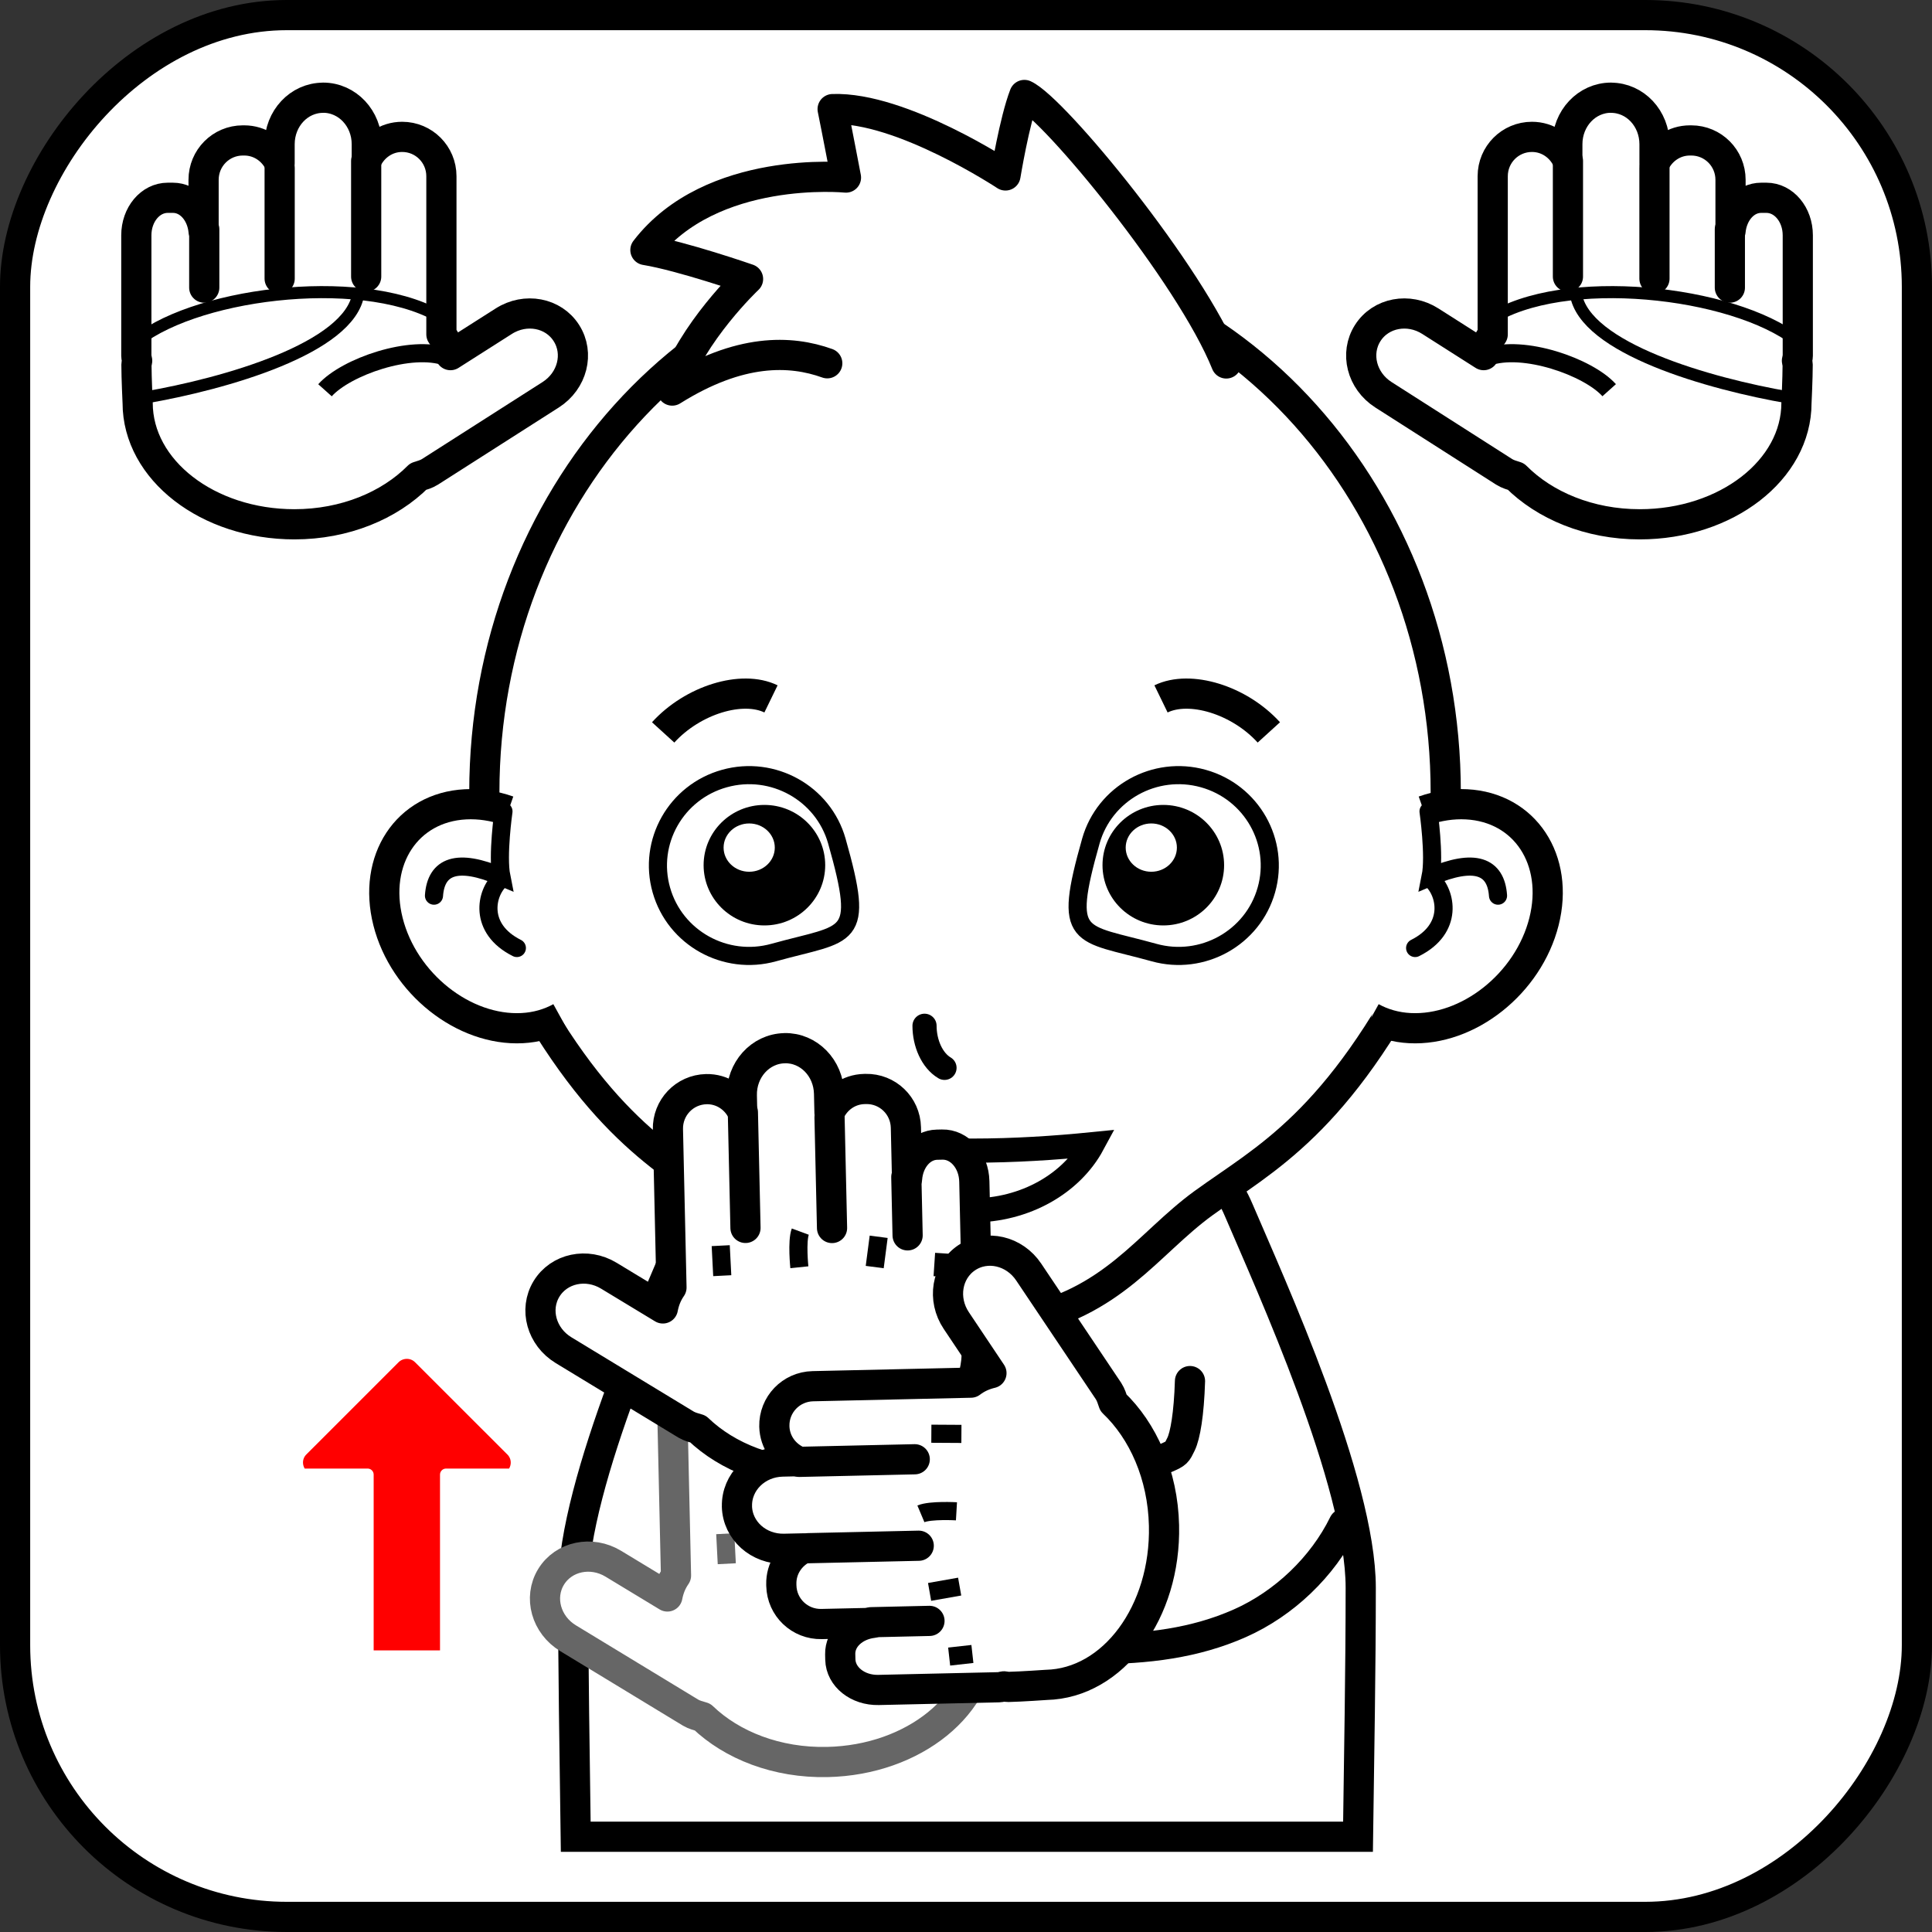 <?xml version="1.0" encoding="UTF-8" standalone="no"?>
<svg
   xmlns:dc="http://purl.org/dc/elements/1.1/"
   xmlns:cc="http://creativecommons.org/ns#"
   xmlns:rdf="http://www.w3.org/1999/02/22-rdf-syntax-ns#"
   xmlns:svg="http://www.w3.org/2000/svg"
   xmlns="http://www.w3.org/2000/svg"
   viewBox="0 0 32 32"
   version="1.1"
   id="SVGRoot"
   height="100%"
   width="100%">
  <rect x="0" y="0" width="32" height="32" fill="#333333" stroke="none"/>
  <defs
     id="defs6229" />
  <rect
     transform="scale(-1,1)"
     ry="4.5"
     rx="4.5"
     y="0.25"
     x="-31.75"
     height="31.5"
     width="31.5"
     id="rect5094-5-6"
     style="color:#000000;clip-rule:nonzero;display:inline;overflow:visible;visibility:visible;opacity:1;isolation:auto;mix-blend-mode:normal;color-interpolation:sRGB;color-interpolation-filters:linearRGB;solid-color:#000000;solid-opacity:1;fill:#ffffff;fill-opacity:1;fill-rule:evenodd;stroke:#000000;stroke-width:0.5;stroke-linecap:butt;stroke-linejoin:miter;stroke-miterlimit:4;stroke-dasharray:none;stroke-dashoffset:0;stroke-opacity:1;marker:none;marker-start:none;marker-mid:none;marker-end:none;color-rendering:auto;image-rendering:auto;shape-rendering:auto;text-rendering:auto;enable-background:accumulate" />
  <path
     id="path6023-1-7"
     d="m 13.35,19.031 c -1.047,0.04 -1.501,0.23 -1.836,1.012 -0.536,1.251 -2.021,4.509 -2.021,6.254 0,1.32 0.025,2.809 0.043,4.125 l 12.957,0 c 0.018,-1.316 0.045,-2.805 0.045,-4.125 0,-1.744 -1.486,-5.003 -2.021,-6.254 -0.335,-0.782 -0.791,-0.972 -1.838,-1.012 -0.878,-0.004 -1.755,-0.011 -2.633,0 -0.02,-2.87e-4 -0.04,2.66e-4 -0.061,0 -0.878,-0.011 -1.757,-0.004 -2.635,0 z"
     style="color:#000000;clip-rule:nonzero;display:inline;overflow:visible;visibility:visible;opacity:1;isolation:auto;mix-blend-mode:normal;color-interpolation:sRGB;color-interpolation-filters:linearRGB;solid-color:#000000;solid-opacity:1;fill:#ffffff;fill-opacity:1;fill-rule:evenodd;stroke:#000000;stroke-width:0.5;stroke-linecap:butt;stroke-linejoin:miter;stroke-miterlimit:4;stroke-dasharray:none;stroke-dashoffset:0;stroke-opacity:1;marker:none;color-rendering:auto;image-rendering:auto;shape-rendering:auto;text-rendering:auto;enable-background:accumulate" />
  <path
     style="color:#000000;clip-rule:nonzero;display:inline;overflow:visible;visibility:visible;opacity:1;isolation:auto;mix-blend-mode:normal;color-interpolation:sRGB;color-interpolation-filters:linearRGB;solid-color:#000000;solid-opacity:1;fill:#ffffff;fill-opacity:1;fill-rule:evenodd;stroke:#000000;stroke-width:0.5;stroke-linecap:butt;stroke-linejoin:miter;stroke-miterlimit:4;stroke-dasharray:none;stroke-dashoffset:0;stroke-opacity:1;marker:none;color-rendering:auto;image-rendering:auto;shape-rendering:auto;text-rendering:auto;enable-background:accumulate"
     d="m 15.996,4.277 c 4.394,0 7.95,3.973 7.95,8.849 0,0.914 -0.116,1.797 -0.349,2.627 -1.445,2.868 -2.649,3.439 -3.663,4.175 -0.927,0.673 -1.504,1.673 -3.09,1.963 -0.016,0.002 -0.033,-0.002 -0.05,0 -0.268,0.03 -0.523,0.055 -0.797,0.055 -0.275,0 -0.555,-0.025 -0.822,-0.055 -0.009,-9.3e-4 -0.016,9.56e-4 -0.025,0 -0.009,-0.002 -0.016,0.002 -0.025,0 -1.584,-0.292 -2.164,-1.291 -3.09,-1.963 C 11.035,19.204 9.86,18.641 8.446,15.891 8.186,15.02 8.022,14.094 8.022,13.126 c 0,-4.876 3.58,-8.849 7.975,-8.849 z"
     id="path2436-3-3-4" />
  <path
     id="path3754-34"
     d="m 14.12,18.951 c 0.35,0.65 1.101,1.097 1.982,1.097 0.881,0 1.647,-0.447 1.997,-1.097 -0.628,0.063 -1.298,0.107 -1.997,0.107 -0.699,0 -1.353,-0.044 -1.982,-0.107 z"
     style="color:#000000;clip-rule:nonzero;display:inline;overflow:visible;visibility:visible;opacity:1;isolation:auto;mix-blend-mode:normal;color-interpolation:sRGB;color-interpolation-filters:linearRGB;solid-color:#000000;solid-opacity:1;fill:none;fill-opacity:1;fill-rule:nonzero;stroke:#000000;stroke-width:0.4;stroke-linecap:round;stroke-linejoin:miter;stroke-miterlimit:4;stroke-dasharray:none;stroke-dashoffset:0;stroke-opacity:1;marker:none;color-rendering:auto;image-rendering:auto;shape-rendering:auto;text-rendering:auto;enable-background:accumulate" />
  <path
     id="path2597-0-7"
     d="m 15.313,16.99 c 0,0.287 0.124,0.574 0.331,0.697"
     style="display:inline;fill:none;stroke:#000000;stroke-width:0.4;stroke-linecap:round;stroke-linejoin:miter;stroke-miterlimit:4;stroke-dasharray:none;stroke-opacity:1" />
  <path
     style="display:inline;fill:none;stroke:#000000;stroke-width:0.5;stroke-linecap:butt;stroke-linejoin:miter;stroke-miterlimit:4;stroke-dasharray:none;stroke-opacity:1"
     d="m 21.016,12.131 c -0.491,-0.54 -1.307,-0.788 -1.786,-0.555"
     id="path2618-3-0" />
  <path
     style="color:#000000;clip-rule:nonzero;display:inline;overflow:visible;visibility:visible;opacity:1;isolation:auto;mix-blend-mode:normal;color-interpolation:sRGB;color-interpolation-filters:linearRGB;solid-color:#000000;solid-opacity:1;fill:#ffffff;fill-opacity:1;fill-rule:evenodd;stroke:#000000;stroke-width:0.5;stroke-linecap:butt;stroke-linejoin:miter;stroke-miterlimit:4;stroke-dasharray:none;stroke-dashoffset:0;stroke-opacity:1;marker:none;marker-start:none;marker-mid:none;marker-end:none;color-rendering:auto;image-rendering:auto;shape-rendering:auto;text-rendering:auto;enable-background:accumulate"
     d="m 8.419,13.429 c -0.237,-0.083 -0.478,-0.119 -0.709,-0.107 -0.968,0.05 -1.542,0.921 -1.283,1.944 0.259,1.024 1.254,1.813 2.222,1.763 0.231,-0.012 0.447,-0.073 0.637,-0.178"
     id="path5180-3-2" />
  <path
     style="display:inline;fill:none;fill-rule:evenodd;stroke:#000000;stroke-width:0.3;stroke-linecap:round;stroke-linejoin:miter;stroke-miterlimit:4;stroke-dasharray:none;stroke-opacity:1"
     d="m 8.339,13.439 c 0,0 -0.105,0.733 -0.035,1.082 -0.733,-0.314 -1.082,-0.174 -1.116,0.314"
     id="path5182-6-9" />
  <path
     style="display:inline;fill:none;fill-rule:evenodd;stroke:#000000;stroke-width:0.3;stroke-linecap:round;stroke-linejoin:miter;stroke-miterlimit:4;stroke-dasharray:none;stroke-opacity:1"
     d="m 8.29,14.567 c -0.247,0.222 -0.37,0.814 0.271,1.135"
     id="path5184-0-6" />
  <path
     style="color:#000000;clip-rule:nonzero;display:inline;overflow:visible;visibility:visible;opacity:1;isolation:auto;mix-blend-mode:normal;color-interpolation:sRGB;color-interpolation-filters:linearRGB;solid-color:#000000;solid-opacity:1;fill:#ffffff;fill-opacity:1;fill-rule:evenodd;stroke:#000000;stroke-width:0.5;stroke-linecap:round;stroke-linejoin:round;stroke-miterlimit:4;stroke-dasharray:none;stroke-dashoffset:0;stroke-opacity:1;marker:none;color-rendering:auto;image-rendering:auto;shape-rendering:auto;text-rendering:auto;enable-background:accumulate"
     d="m 20.311,6.02 c -0.594,-1.481 -2.855,-4.224 -3.344,-4.447 -0.165,0.427 -0.313,1.333 -0.313,1.333 0,0 -1.723,-1.14 -2.863,-1.099 0.073,0.358 0.221,1.134 0.221,1.134 0,0 -2.231,-0.221 -3.322,1.2 0.604,0.099 1.7,0.48 1.7,0.48 0,0 -0.93,0.874 -1.256,1.848 1.117,-0.701 1.959,-0.671 2.568,-0.452"
     id="path4829-6-8-6" />
  <path
     id="path5838-4"
     d="m 23.581,13.429 c 0.237,-0.083 0.478,-0.119 0.709,-0.107 0.968,0.05 1.542,0.921 1.283,1.944 -0.259,1.024 -1.254,1.813 -2.222,1.763 -0.231,-0.012 -0.447,-0.073 -0.637,-0.178"
     style="color:#000000;clip-rule:nonzero;display:inline;overflow:visible;visibility:visible;opacity:1;isolation:auto;mix-blend-mode:normal;color-interpolation:sRGB;color-interpolation-filters:linearRGB;solid-color:#000000;solid-opacity:1;fill:#ffffff;fill-opacity:1;fill-rule:evenodd;stroke:#000000;stroke-width:0.5;stroke-linecap:butt;stroke-linejoin:miter;stroke-miterlimit:4;stroke-dasharray:none;stroke-dashoffset:0;stroke-opacity:1;marker:none;marker-start:none;marker-mid:none;marker-end:none;color-rendering:auto;image-rendering:auto;shape-rendering:auto;text-rendering:auto;enable-background:accumulate" />
  <path
     id="path5840-9"
     d="m 23.661,13.439 c 0,0 0.105,0.733 0.035,1.082 0.733,-0.314 1.082,-0.174 1.116,0.314"
     style="display:inline;fill:none;fill-rule:evenodd;stroke:#000000;stroke-width:0.3;stroke-linecap:round;stroke-linejoin:miter;stroke-miterlimit:4;stroke-dasharray:none;stroke-opacity:1" />
  <path
     id="path5842-9"
     d="m 23.71,14.567 c 0.247,0.222 0.37,0.814 -0.271,1.135"
     style="display:inline;fill:none;fill-rule:evenodd;stroke:#000000;stroke-width:0.3;stroke-linecap:round;stroke-linejoin:miter;stroke-miterlimit:4;stroke-dasharray:none;stroke-opacity:1" />
  <path
     id="path2602-4-08-6-8"
     d="m 13.861,13.931 c 0.475,1.676 0.202,1.499 -1.045,1.846 -0.802,0.224 -1.637,-0.241 -1.862,-1.036 -0.226,-0.795 0.243,-1.623 1.045,-1.846 0.802,-0.224 1.637,0.241 1.862,1.036 z"
     style="display:inline;overflow:visible;visibility:visible;fill:#ffffff;fill-opacity:1;fill-rule:evenodd;stroke:#000000;stroke-width:0.3;stroke-linecap:round;stroke-linejoin:round;stroke-miterlimit:4;stroke-dasharray:none;stroke-dashoffset:0;stroke-opacity:1;marker:none;enable-background:accumulate" />
  <ellipse
     cy="14.33"
     cx="12.661"
     id="path2604-4-0-4-5"
     style="display:inline;overflow:visible;visibility:visible;fill:#000000;fill-opacity:1;fill-rule:evenodd;stroke:none;stroke-width:0.5;marker:none;enable-background:accumulate"
     rx="1.007"
     ry="0.998" />
  <ellipse
     cy="14.039"
     cx="12.409"
     id="path2606-4-1-2-9"
     style="display:inline;overflow:visible;visibility:visible;fill:#ffffff;fill-opacity:1;fill-rule:evenodd;stroke:none;stroke-width:0.5;marker:none;enable-background:accumulate"
     rx="0.424"
     ry="0.4" />
  <path
     style="display:inline;overflow:visible;visibility:visible;fill:#ffffff;fill-opacity:1;fill-rule:evenodd;stroke:#000000;stroke-width:0.3;stroke-linecap:round;stroke-linejoin:round;stroke-miterlimit:4;stroke-dasharray:none;stroke-dashoffset:0;stroke-opacity:1;marker:none;enable-background:accumulate"
     d="m 18.068,13.931 c -0.475,1.676 -0.202,1.499 1.045,1.846 0.802,0.224 1.637,-0.241 1.862,-1.036 0.226,-0.795 -0.243,-1.623 -1.045,-1.846 -0.802,-0.224 -1.637,0.241 -1.862,1.036 z"
     id="path2612-4-3-4-2" />
  <ellipse
     transform="scale(-1,1)"
     cy="14.33"
     cx="-19.268"
     style="display:inline;overflow:visible;visibility:visible;fill:#000000;fill-opacity:1;fill-rule:evenodd;stroke:none;stroke-width:0.5;marker:none;enable-background:accumulate"
     id="path2614-4-6-8-6"
     rx="1.007"
     ry="0.998" />
  <ellipse
     transform="scale(-1,1)"
     ry="0.4"
     rx="0.424"
     cy="14.039"
     cx="-19.069"
     style="display:inline;overflow:visible;visibility:visible;fill:#ffffff;fill-opacity:1;fill-rule:evenodd;stroke:none;stroke-width:0.5;marker:none;enable-background:accumulate"
     id="path2616-9-09-2-3" />
  <path
     id="path4626-5"
     d="m 10.984,12.131 c 0.491,-0.54 1.307,-0.788 1.786,-0.555"
     style="display:inline;fill:none;stroke:#000000;stroke-width:0.5;stroke-linecap:butt;stroke-linejoin:miter;stroke-miterlimit:4;stroke-dasharray:none;stroke-opacity:1" />
  <path
     style="color:#000000;clip-rule:nonzero;display:inline;overflow:visible;visibility:visible;opacity:1;isolation:auto;mix-blend-mode:normal;color-interpolation:sRGB;color-interpolation-filters:linearRGB;solid-color:#000000;solid-opacity:1;fill:#ffffff;fill-opacity:1;fill-rule:evenodd;stroke:#000000;stroke-width:0.5;stroke-linecap:round;stroke-linejoin:round;stroke-miterlimit:4;stroke-dasharray:none;stroke-dashoffset:0;stroke-opacity:1;marker:none;marker-start:none;marker-mid:none;marker-end:none;color-rendering:auto;image-rendering:auto;shape-rendering:auto;text-rendering:auto;enable-background:accumulate"
     d="m 5.352,1.619 c -0.4,0 -0.721,0.343 -0.721,0.77 l 0,0.316 C 4.528,2.483 4.307,2.326 4.045,2.326 l -0.023,0 c -0.361,0 -0.65,0.292 -0.65,0.652 l 0,0.85 C 3.342,3.518 3.131,3.276 2.864,3.276 l -0.086,0 c -0.288,0 -0.52,0.277 -0.52,0.621 l 0,1.996 c 0,0.029 0.01,0.054 0.014,0.082 -0.002,0.022 -0.012,0.042 -0.012,0.064 0,0.221 0.02,0.635 0.02,0.635 -1e-6,1.11 1.162,2.01 2.596,2.01 0.838,2.05e-4 1.576,-0.313 2.051,-0.791 0.066,-0.021 0.133,-0.039 0.195,-0.078 l 2,-1.277 C 9.481,6.308 9.597,5.853 9.381,5.516 9.166,5.178 8.703,5.091 8.344,5.32 l -0.883,0.562 c -0.025,-0.12 -0.072,-0.235 -0.15,-0.344 l 0,-2.619 c 0,-0.361 -0.29,-0.652 -0.65,-0.652 -0.262,0 -0.482,0.157 -0.586,0.379 l 0,-0.258 c 0,-0.426 -0.322,-0.77 -0.723,-0.77 z"
     id="path5043-0" />
  <path
     style="display:inline;fill:none;fill-rule:evenodd;stroke:#000000;stroke-width:0.3;stroke-linecap:butt;stroke-linejoin:miter;stroke-miterlimit:4;stroke-dasharray:none;stroke-opacity:1"
     d="M 7.398,5.912 C 6.807,5.698 5.727,6.079 5.383,6.464"
     id="path5047-5" />
  <path
     style="display:inline;fill:none;fill-rule:evenodd;stroke:#000000;stroke-width:0.2;stroke-linecap:butt;stroke-linejoin:miter;stroke-miterlimit:4;stroke-dasharray:none;stroke-opacity:1"
     d="m 7.247,5.226 c -1.313,-0.724 -4.119,-0.362 -5.069,0.498"
     id="path5057-6" />
  <path
     style="display:inline;fill:none;fill-rule:evenodd;stroke:#000000;stroke-width:0.2;stroke-linecap:butt;stroke-linejoin:miter;stroke-miterlimit:4;stroke-dasharray:none;stroke-opacity:1"
     d="m 5.935,4.864 c -0.136,0.905 -2.218,1.494 -3.53,1.72"
     id="path5059-6" />
  <path
     style="display:inline;fill:none;fill-rule:evenodd;stroke:#000000;stroke-width:0.5;stroke-linecap:round;stroke-linejoin:miter;stroke-miterlimit:4;stroke-dasharray:none;stroke-opacity:1"
     d="m 3.383,3.798 0,0.966"
     id="path5062-3" />
  <path
     id="path5064-6"
     d="m 4.632,2.782 0,1.833"
     style="display:inline;fill:none;fill-rule:evenodd;stroke:#000000;stroke-width:0.5;stroke-linecap:round;stroke-linejoin:miter;stroke-miterlimit:4;stroke-dasharray:none;stroke-opacity:1" />
  <path
     style="display:inline;fill:none;fill-rule:evenodd;stroke:#000000;stroke-width:0.5;stroke-linecap:round;stroke-linejoin:miter;stroke-miterlimit:4;stroke-dasharray:none;stroke-opacity:1"
     d="m 6.065,2.665 0,1.916"
     id="path5066-8" />
  <path
     id="path3857"
     d="m 26.683,1.619 c 0.4,0 0.721,0.343 0.721,0.77 l 0,0.316 c 0.104,-0.222 0.324,-0.379 0.586,-0.379 l 0.023,0 c 0.361,0 0.65,0.292 0.65,0.652 l 0,0.85 C 28.693,3.518 28.904,3.276 29.171,3.276 l 0.086,0 c 0.288,0 0.52,0.277 0.52,0.621 l 0,1.996 c 0,0.029 -0.01,0.054 -0.014,0.082 0.002,0.022 0.012,0.042 0.012,0.064 0,0.221 -0.02,0.635 -0.02,0.635 1e-6,1.11 -1.162,2.01 -2.596,2.01 -0.838,2.05e-4 -1.576,-0.313 -2.051,-0.791 -0.066,-0.021 -0.133,-0.039 -0.195,-0.078 l -2,-1.277 C 22.554,6.308 22.439,5.853 22.654,5.516 22.869,5.178 23.332,5.091 23.691,5.32 l 0.883,0.562 c 0.025,-0.12 0.072,-0.235 0.15,-0.344 l 0,-2.619 c 0,-0.361 0.29,-0.652 0.65,-0.652 0.262,0 0.482,0.157 0.586,0.379 l 0,-0.258 c 0,-0.426 0.322,-0.77 0.723,-0.77 z"
     style="color:#000000;clip-rule:nonzero;display:inline;overflow:visible;visibility:visible;opacity:1;isolation:auto;mix-blend-mode:normal;color-interpolation:sRGB;color-interpolation-filters:linearRGB;solid-color:#000000;solid-opacity:1;fill:#ffffff;fill-opacity:1;fill-rule:evenodd;stroke:#000000;stroke-width:0.5;stroke-linecap:round;stroke-linejoin:round;stroke-miterlimit:4;stroke-dasharray:none;stroke-dashoffset:0;stroke-opacity:1;marker:none;marker-start:none;marker-mid:none;marker-end:none;color-rendering:auto;image-rendering:auto;shape-rendering:auto;text-rendering:auto;enable-background:accumulate" />
  <path
     id="path3860"
     d="m 24.637,5.912 c 0.591,-0.214 1.672,0.167 2.016,0.551"
     style="display:inline;fill:none;fill-rule:evenodd;stroke:#000000;stroke-width:0.3;stroke-linecap:butt;stroke-linejoin:miter;stroke-miterlimit:4;stroke-dasharray:none;stroke-opacity:1" />
  <path
     id="path3862"
     d="m 24.788,5.226 c 1.313,-0.724 4.119,-0.362 5.069,0.498"
     style="display:inline;fill:none;fill-rule:evenodd;stroke:#000000;stroke-width:0.2;stroke-linecap:butt;stroke-linejoin:miter;stroke-miterlimit:4;stroke-dasharray:none;stroke-opacity:1" />
  <path
     id="path3864"
     d="m 26.1,4.864 c 0.136,0.905 2.218,1.494 3.53,1.72"
     style="display:inline;fill:none;fill-rule:evenodd;stroke:#000000;stroke-width:0.2;stroke-linecap:butt;stroke-linejoin:miter;stroke-miterlimit:4;stroke-dasharray:none;stroke-opacity:1" />
  <path
     id="path3866"
     d="m 28.652,3.798 0,0.966"
     style="display:inline;fill:none;fill-rule:evenodd;stroke:#000000;stroke-width:0.5;stroke-linecap:round;stroke-linejoin:miter;stroke-miterlimit:4;stroke-dasharray:none;stroke-opacity:1" />
  <path
     style="display:inline;fill:none;fill-rule:evenodd;stroke:#000000;stroke-width:0.5;stroke-linecap:round;stroke-linejoin:miter;stroke-miterlimit:4;stroke-dasharray:none;stroke-opacity:1"
     d="m 27.403,2.782 0,1.833"
     id="path3868" />
  <path
     id="path3870"
     d="m 25.97,2.665 0,1.916"
     style="display:inline;fill:none;fill-rule:evenodd;stroke:#000000;stroke-width:0.5;stroke-linecap:round;stroke-linejoin:miter;stroke-miterlimit:4;stroke-dasharray:none;stroke-opacity:1" />
  <g
     id="g4079"
     transform="matrix(0.045,0.999,0.999,-0.045,-12.405,11.061)"
     style="display:inline">
    <path
       id="path4081"
       d="m 12.206,24.95 c 0.009,0.4 0.359,0.713 0.785,0.703 l 0.316,-0.007 c -0.22,0.108 -0.372,0.332 -0.366,0.594 l 5.25e-4,0.023 c 0.008,0.361 0.306,0.644 0.667,0.636 l 0.849,-0.019 c -0.309,0.037 -0.547,0.253 -0.541,0.52 l 0.002,0.086 c 0.006,0.288 0.289,0.513 0.633,0.505 l 1.996,-0.045 c 0.029,-6.52e-4 0.054,-0.012 0.082,-0.015 0.022,0.001 0.043,0.011 0.065,0.01 0.221,-0.005 0.634,-0.034 0.634,-0.034 1.11,-0.025 1.984,-1.207 1.951,-2.64 -0.019,-0.838 -0.349,-1.569 -0.837,-2.033 -0.023,-0.066 -0.042,-0.132 -0.082,-0.194 l -1.322,-1.971 c -0.237,-0.354 -0.695,-0.46 -1.027,-0.237 -0.332,0.223 -0.409,0.687 -0.172,1.041 l 0.582,0.87 c -0.119,0.028 -0.234,0.077 -0.34,0.158 l -2.618,0.059 c -0.361,0.008 -0.646,0.304 -0.638,0.665 0.006,0.262 0.168,0.479 0.392,0.577 l -0.258,0.006 c -0.426,0.009 -0.762,0.34 -0.753,0.74 z"
       style="color:#000000;clip-rule:nonzero;display:inline;overflow:visible;visibility:visible;opacity:1;isolation:auto;mix-blend-mode:normal;color-interpolation:sRGB;color-interpolation-filters:linearRGB;solid-color:#000000;solid-opacity:1;fill:#ffffff;fill-opacity:1;fill-rule:evenodd;stroke:#666666;stroke-width:0.5;stroke-linecap:round;stroke-linejoin:round;stroke-miterlimit:4;stroke-dasharray:none;stroke-dashoffset:0;stroke-opacity:1;marker:none;marker-start:none;marker-mid:none;marker-end:none;color-rendering:auto;image-rendering:auto;shape-rendering:auto;text-rendering:auto;enable-background:accumulate" />
    <path
       id="path4083"
       d="m 14.429,26.869 0.966,-0.022"
       style="display:inline;fill:none;fill-rule:evenodd;stroke:#666666;stroke-width:0.5;stroke-linecap:round;stroke-linejoin:miter;stroke-miterlimit:4;stroke-dasharray:none;stroke-opacity:1" />
    <path
       style="display:inline;fill:none;fill-rule:evenodd;stroke:#666666;stroke-width:0.5;stroke-linecap:round;stroke-linejoin:miter;stroke-miterlimit:4;stroke-dasharray:none;stroke-opacity:1"
       d="m 13.385,25.643 1.832,-0.041"
       id="path4085" />
    <path
       id="path4087"
       d="m 13.236,24.213 1.915,-0.043"
       style="display:inline;fill:none;fill-rule:evenodd;stroke:#666666;stroke-width:0.5;stroke-linecap:round;stroke-linejoin:miter;stroke-miterlimit:4;stroke-dasharray:none;stroke-opacity:1" />
    <path
       style="display:inline;fill:none;fill-rule:evenodd;stroke:#666666;stroke-width:0.3;stroke-linecap:butt;stroke-linejoin:miter;stroke-miterlimit:4;stroke-dasharray:none;stroke-opacity:1"
       d="m 15.426,23.747 0.498,0.003"
       id="path4089" />
    <path
       style="display:inline;fill:none;fill-rule:evenodd;stroke:#666666;stroke-width:0.3;stroke-linecap:butt;stroke-linejoin:miter;stroke-miterlimit:4;stroke-dasharray:none;stroke-opacity:1"
       d="m 15.253,25.074 c 0.159,-0.067 0.589,-0.042 0.589,-0.042"
       id="path4091" />
    <path
       style="display:inline;fill:none;fill-rule:evenodd;stroke:#666666;stroke-width:0.3;stroke-linecap:butt;stroke-linejoin:miter;stroke-miterlimit:4;stroke-dasharray:none;stroke-opacity:1"
       d="m 15.397,26.367 0.498,-0.088"
       id="path4093" />
    <path
       style="display:inline;fill:none;fill-rule:evenodd;stroke:#666666;stroke-width:0.3;stroke-linecap:butt;stroke-linejoin:miter;stroke-miterlimit:4;stroke-dasharray:none;stroke-opacity:1"
       d="m 15.721,27.438 0.385,-0.043"
       id="path4095" />
  </g>
  <g
     transform="matrix(0.045,0.999,0.999,-0.045,-12.48,6.29)"
     id="g4003"
     style="display:inline">
    <path
       style="color:#000000;clip-rule:nonzero;display:inline;overflow:visible;visibility:visible;opacity:1;isolation:auto;mix-blend-mode:normal;color-interpolation:sRGB;color-interpolation-filters:linearRGB;solid-color:#000000;solid-opacity:1;fill:#ffffff;fill-opacity:1;fill-rule:evenodd;stroke:#000000;stroke-width:0.5;stroke-linecap:round;stroke-linejoin:round;stroke-miterlimit:4;stroke-dasharray:none;stroke-dashoffset:0;stroke-opacity:1;marker:none;marker-start:none;marker-mid:none;marker-end:none;color-rendering:auto;image-rendering:auto;shape-rendering:auto;text-rendering:auto;enable-background:accumulate"
       d="m 12.206,24.95 c 0.009,0.4 0.359,0.713 0.785,0.703 l 0.316,-0.007 c -0.22,0.108 -0.372,0.332 -0.366,0.594 l 5.25e-4,0.023 c 0.008,0.361 0.306,0.644 0.667,0.636 l 0.849,-0.019 c -0.309,0.037 -0.547,0.253 -0.541,0.52 l 0.002,0.086 c 0.006,0.288 0.289,0.513 0.633,0.505 l 1.996,-0.045 c 0.029,-6.52e-4 0.054,-0.012 0.082,-0.015 0.022,0.001 0.043,0.011 0.065,0.01 0.221,-0.005 0.634,-0.034 0.634,-0.034 1.11,-0.025 1.984,-1.207 1.951,-2.64 -0.019,-0.838 -0.349,-1.569 -0.837,-2.033 -0.023,-0.066 -0.042,-0.132 -0.082,-0.194 l -1.322,-1.971 c -0.237,-0.354 -0.695,-0.46 -1.027,-0.237 -0.332,0.223 -0.409,0.687 -0.172,1.041 l 0.582,0.87 c -0.119,0.028 -0.234,0.077 -0.34,0.158 l -2.618,0.059 c -0.361,0.008 -0.646,0.304 -0.638,0.665 0.006,0.262 0.168,0.479 0.392,0.577 l -0.258,0.006 c -0.426,0.009 -0.762,0.34 -0.753,0.74 z"
       id="path4005" />
    <path
       style="display:inline;fill:none;fill-rule:evenodd;stroke:#000000;stroke-width:0.5;stroke-linecap:round;stroke-linejoin:miter;stroke-miterlimit:4;stroke-dasharray:none;stroke-opacity:1"
       d="m 14.429,26.869 0.966,-0.022"
       id="path4007" />
    <path
       id="path4009"
       d="m 13.385,25.643 1.832,-0.041"
       style="display:inline;fill:none;fill-rule:evenodd;stroke:#000000;stroke-width:0.5;stroke-linecap:round;stroke-linejoin:miter;stroke-miterlimit:4;stroke-dasharray:none;stroke-opacity:1" />
    <path
       style="display:inline;fill:none;fill-rule:evenodd;stroke:#000000;stroke-width:0.5;stroke-linecap:round;stroke-linejoin:miter;stroke-miterlimit:4;stroke-dasharray:none;stroke-opacity:1"
       d="m 13.236,24.213 1.915,-0.043"
       id="path4011" />
    <path
       id="path4013"
       d="m 15.426,23.747 0.498,0.003"
       style="display:inline;fill:none;fill-rule:evenodd;stroke:#000000;stroke-width:0.3;stroke-linecap:butt;stroke-linejoin:miter;stroke-miterlimit:4;stroke-dasharray:none;stroke-opacity:1" />
    <path
       id="path4015"
       d="m 15.253,25.074 c 0.159,-0.067 0.589,-0.042 0.589,-0.042"
       style="display:inline;fill:none;fill-rule:evenodd;stroke:#000000;stroke-width:0.3;stroke-linecap:butt;stroke-linejoin:miter;stroke-miterlimit:4;stroke-dasharray:none;stroke-opacity:1" />
    <path
       id="path4017"
       d="m 15.397,26.367 0.498,-0.088"
       style="display:inline;fill:none;fill-rule:evenodd;stroke:#000000;stroke-width:0.3;stroke-linecap:butt;stroke-linejoin:miter;stroke-miterlimit:4;stroke-dasharray:none;stroke-opacity:1" />
    <path
       id="path4019"
       d="m 15.721,27.438 0.385,-0.043"
       style="display:inline;fill:none;fill-rule:evenodd;stroke:#000000;stroke-width:0.3;stroke-linecap:butt;stroke-linejoin:miter;stroke-miterlimit:4;stroke-dasharray:none;stroke-opacity:1" />
  </g>
  <path
     style="color:#000000;font-style:normal;font-variant:normal;font-weight:normal;font-stretch:normal;font-size:medium;line-height:normal;font-family:sans-serif;text-indent:0;text-align:start;text-decoration:none;text-decoration-line:none;text-decoration-style:solid;text-decoration-color:#000000;letter-spacing:normal;word-spacing:normal;text-transform:none;direction:ltr;block-progression:tb;writing-mode:lr-tb;baseline-shift:baseline;text-anchor:start;white-space:normal;clip-rule:nonzero;display:inline;overflow:visible;visibility:visible;opacity:1;isolation:auto;mix-blend-mode:normal;color-interpolation:sRGB;color-interpolation-filters:linearRGB;solid-color:#000000;solid-opacity:1;fill:#ffffff;fill-opacity:1;fill-rule:evenodd;stroke:#000000;stroke-width:0.5;stroke-linecap:round;stroke-linejoin:miter;stroke-miterlimit:4;stroke-dasharray:none;stroke-dashoffset:0;stroke-opacity:1;marker:none;color-rendering:auto;image-rendering:auto;shape-rendering:auto;text-rendering:auto;enable-background:accumulate"
     d="m 22.257,25.238 c -0.348,0.711 -0.987,1.324 -1.725,1.65 -0.737,0.326 -1.53,0.426 -2.414,0.426 l 0,-3 c 0.635,0 1.027,-0.091 1.201,-0.168 0.174,-0.077 0.172,-0.081 0.242,-0.225 0.07,-0.143 0.132,-0.498 0.149,-1.046"
     id="path4036" />
  <g
     id="g3993"
     style="display:inline">
    <path
       id="path5089-2"
       d="m 12.206,24.95 c 0.009,0.4 0.359,0.713 0.785,0.703 l 0.316,-0.007 c -0.22,0.108 -0.372,0.332 -0.366,0.594 l 5.25e-4,0.023 c 0.008,0.361 0.306,0.644 0.667,0.636 l 0.849,-0.019 c -0.309,0.037 -0.547,0.253 -0.541,0.52 l 0.002,0.086 c 0.006,0.288 0.289,0.513 0.633,0.505 l 1.996,-0.045 c 0.029,-6.52e-4 0.054,-0.012 0.082,-0.015 0.022,0.001 0.043,0.011 0.065,0.01 0.221,-0.005 0.634,-0.034 0.634,-0.034 1.11,-0.025 1.984,-1.207 1.951,-2.64 -0.019,-0.838 -0.349,-1.569 -0.837,-2.033 -0.023,-0.066 -0.042,-0.132 -0.082,-0.194 l -1.322,-1.971 c -0.237,-0.354 -0.695,-0.46 -1.027,-0.237 -0.332,0.223 -0.409,0.687 -0.172,1.041 l 0.582,0.87 c -0.119,0.028 -0.234,0.077 -0.34,0.158 l -2.618,0.059 c -0.361,0.008 -0.646,0.304 -0.638,0.665 0.006,0.262 0.168,0.479 0.392,0.577 l -0.258,0.006 c -0.426,0.009 -0.762,0.34 -0.753,0.74 z"
       style="color:#000000;clip-rule:nonzero;display:inline;overflow:visible;visibility:visible;opacity:1;isolation:auto;mix-blend-mode:normal;color-interpolation:sRGB;color-interpolation-filters:linearRGB;solid-color:#000000;solid-opacity:1;fill:#ffffff;fill-opacity:1;fill-rule:evenodd;stroke:#000000;stroke-width:0.5;stroke-linecap:round;stroke-linejoin:round;stroke-miterlimit:4;stroke-dasharray:none;stroke-dashoffset:0;stroke-opacity:1;marker:none;marker-start:none;marker-mid:none;marker-end:none;color-rendering:auto;image-rendering:auto;shape-rendering:auto;text-rendering:auto;enable-background:accumulate" />
    <path
       id="path5097-9"
       d="m 14.429,26.869 0.966,-0.022"
       style="display:inline;fill:none;fill-rule:evenodd;stroke:#000000;stroke-width:0.5;stroke-linecap:round;stroke-linejoin:miter;stroke-miterlimit:4;stroke-dasharray:none;stroke-opacity:1" />
    <path
       style="display:inline;fill:none;fill-rule:evenodd;stroke:#000000;stroke-width:0.5;stroke-linecap:round;stroke-linejoin:miter;stroke-miterlimit:4;stroke-dasharray:none;stroke-opacity:1"
       d="m 13.385,25.643 1.832,-0.041"
       id="path5099-8" />
    <path
       id="path5101-7"
       d="m 13.236,24.213 1.915,-0.043"
       style="display:inline;fill:none;fill-rule:evenodd;stroke:#000000;stroke-width:0.5;stroke-linecap:round;stroke-linejoin:miter;stroke-miterlimit:4;stroke-dasharray:none;stroke-opacity:1" />
    <path
       style="display:inline;fill:none;fill-rule:evenodd;stroke:#000000;stroke-width:0.3;stroke-linecap:butt;stroke-linejoin:miter;stroke-miterlimit:4;stroke-dasharray:none;stroke-opacity:1"
       d="m 15.426,23.747 0.498,0.003"
       id="path5224-3-1-6" />
    <path
       style="display:inline;fill:none;fill-rule:evenodd;stroke:#000000;stroke-width:0.3;stroke-linecap:butt;stroke-linejoin:miter;stroke-miterlimit:4;stroke-dasharray:none;stroke-opacity:1"
       d="m 15.253,25.074 c 0.159,-0.067 0.589,-0.042 0.589,-0.042"
       id="path5226-5-8-2" />
    <path
       style="display:inline;fill:none;fill-rule:evenodd;stroke:#000000;stroke-width:0.3;stroke-linecap:butt;stroke-linejoin:miter;stroke-miterlimit:4;stroke-dasharray:none;stroke-opacity:1"
       d="m 15.397,26.367 0.498,-0.088"
       id="path5228-1-6-6" />
    <path
       style="display:inline;fill:none;fill-rule:evenodd;stroke:#000000;stroke-width:0.3;stroke-linecap:butt;stroke-linejoin:miter;stroke-miterlimit:4;stroke-dasharray:none;stroke-opacity:1"
       d="m 15.721,27.438 0.385,-0.043"
       id="path5230-4-4-5" />
  </g>
  <path
     id="path5468-2"
     d="m 6.739,22.407 c -0.075,0 -0.151,0.028 -0.209,0.086 L 5.003,24.02 c -0.112,0.112 -0.111,0.289 -0.006,0.404 l 1.092,0 0,3.012 1.299,0 0,-3.012 1.094,0 c 0.105,-0.116 0.104,-0.293 -0.008,-0.404 L 6.946,22.493 c -0.058,-0.058 -0.132,-0.086 -0.207,-0.086 z"
     style="color:#000000;clip-rule:nonzero;display:inline;overflow:visible;visibility:visible;opacity:1;isolation:auto;mix-blend-mode:normal;color-interpolation:sRGB;color-interpolation-filters:linearRGB;solid-color:#000000;solid-opacity:1;fill:#ff0000;fill-opacity:1;fill-rule:evenodd;stroke:#ffffff;stroke-width:0.2;stroke-linecap:round;stroke-linejoin:round;stroke-miterlimit:4;stroke-dasharray:none;stroke-dashoffset:0;stroke-opacity:1;marker:none;marker-start:none;marker-mid:none;marker-end:none;color-rendering:auto;image-rendering:auto;shape-rendering:auto;text-rendering:auto;enable-background:accumulate" />
</svg>
